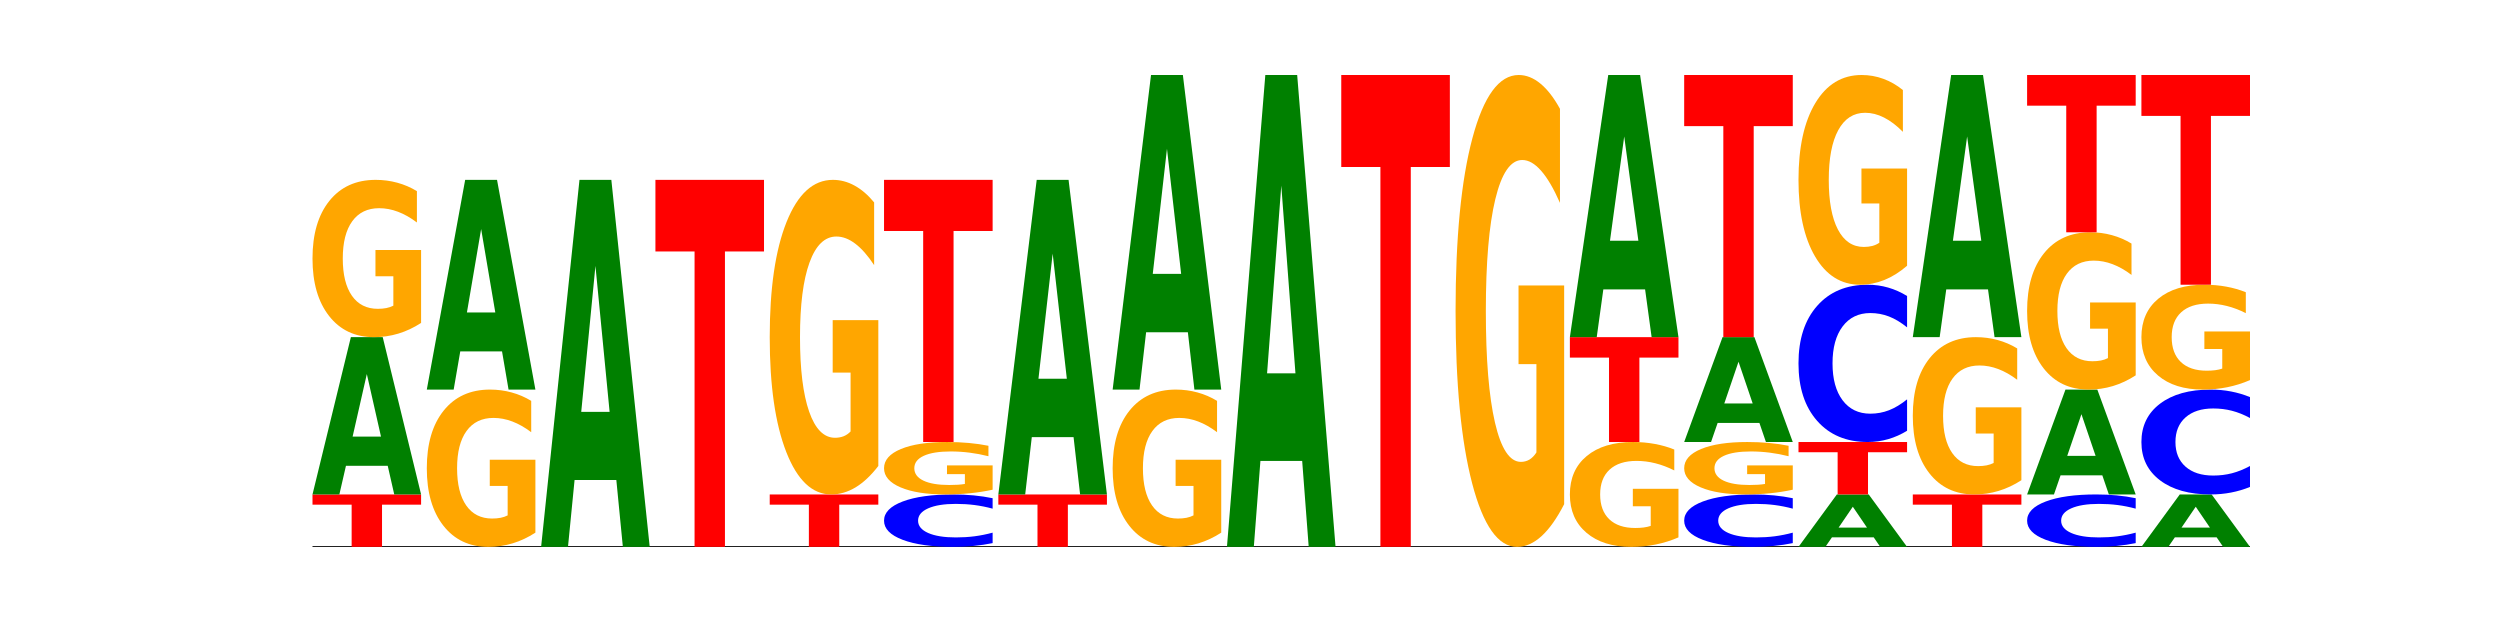 <?xml version="1.0" encoding="utf-8" standalone="no"?>
<!DOCTYPE svg PUBLIC "-//W3C//DTD SVG 1.1//EN"
  "http://www.w3.org/Graphics/SVG/1.1/DTD/svg11.dtd">
<!-- Created with matplotlib (https://matplotlib.org/) -->
<svg height="180pt" version="1.1" viewBox="0 0 720 180" width="720pt" xmlns="http://www.w3.org/2000/svg" xmlns:xlink="http://www.w3.org/1999/xlink">
 <defs>
  <style type="text/css">*{stroke-linecap:butt;stroke-linejoin:round;}</style>
 </defs>
 <g id="figure_1">
  <g id="patch_1">
   <path d="M 0 180 
L 720 180 
L 720 0 
L 0 0 
z
" style="fill:none;"/>
  </g>
  <g id="axes_1">
   <g id="line2d_1">
    <path clip-path="url(#pc2bcf020cb)" d="M 90 157.5 
L 648 157.5 
" style="fill:none;stroke:#000000;stroke-linecap:square;stroke-width:0.5;"/>
   </g>
   <g id="patch_2">
    <path clip-path="url(#pc2bcf020cb)" d="M 90 142.4 
L 121.274 142.4 
L 121.274 145.345 
L 110.023 145.345 
L 110.023 157.5 
L 101.273 157.5 
L 101.273 145.345 
L 90 145.345 
z
" style="fill:#ff0000;"/>
   </g>
   <g id="patch_3">
    <path clip-path="url(#pc2bcf020cb)" d="M 111.664 134.148 
L 99.636 134.148 
L 97.737 142.4 
L 90 142.4 
L 101.049 97.1 
L 110.225 97.1 
L 121.274 142.4 
L 113.544 142.4 
z
M 101.554 125.74 
L 109.726 125.74 
L 105.647 107.721 
z
" style="fill:#008000;"/>
   </g>
   <g id="patch_4">
    <path clip-path="url(#pc2bcf020cb)" d="M 121.274 93.001 
Q 118.12 95.051 114.728 96.08 
Q 111.336 97.1 107.719 97.1 
Q 99.546 97.1 94.773 90.999 
Q 90 84.898 90 74.464 
Q 90 63.909 94.857 57.854 
Q 99.722 51.8 108.181 51.8 
Q 111.441 51.8 114.427 52.623 
Q 117.419 53.438 120.069 55.047 
L 120.069 64.077 
Q 117.335 62.009 114.63 60.989 
Q 111.924 59.96 109.205 59.96 
Q 104.172 59.96 101.446 63.722 
Q 98.719 67.474 98.719 74.464 
Q 98.719 81.389 101.348 85.169 
Q 103.976 88.94 108.812 88.94 
Q 110.13 88.94 111.258 88.725 
Q 112.387 88.5 113.284 88.033 
L 113.284 79.555 
L 108.132 79.555 
L 108.132 72.003 
L 121.274 72.003 
z
" style="fill:#ffa600;"/>
   </g>
   <g id="patch_5">
    <path clip-path="url(#pc2bcf020cb)" d="M 154.195 153.401 
Q 151.041 155.451 147.648 156.48 
Q 144.256 157.5 140.639 157.5 
Q 132.467 157.5 127.694 151.399 
Q 122.92 145.298 122.92 134.864 
Q 122.92 124.309 127.778 118.254 
Q 132.642 112.2 141.102 112.2 
Q 144.361 112.2 147.347 113.023 
Q 150.34 113.838 152.989 115.447 
L 152.989 124.477 
Q 150.256 122.409 147.55 121.389 
Q 144.845 120.36 142.125 120.36 
Q 137.093 120.36 134.366 124.122 
Q 131.64 127.874 131.64 134.864 
Q 131.64 141.789 134.268 145.569 
Q 136.896 149.34 141.733 149.34 
Q 143.05 149.34 144.179 149.125 
Q 145.307 148.9 146.204 148.433 
L 146.204 139.955 
L 141.053 139.955 
L 141.053 132.403 
L 154.195 132.403 
z
" style="fill:#ffa600;"/>
   </g>
   <g id="patch_6">
    <path clip-path="url(#pc2bcf020cb)" d="M 144.584 101.197 
L 132.557 101.197 
L 130.657 112.2 
L 122.92 112.2 
L 133.97 51.8 
L 143.145 51.8 
L 154.195 112.2 
L 146.464 112.2 
z
M 134.475 89.987 
L 142.647 89.987 
L 138.567 65.962 
z
" style="fill:#008000;"/>
   </g>
   <g id="patch_7">
    <path clip-path="url(#pc2bcf020cb)" d="M 177.504 138.245 
L 165.477 138.245 
L 163.578 157.5 
L 155.841 157.5 
L 166.89 51.8 
L 176.066 51.8 
L 187.115 157.5 
L 179.384 157.5 
z
M 167.395 118.627 
L 175.567 118.627 
L 171.487 76.583 
z
" style="fill:#008000;"/>
   </g>
   <g id="patch_8">
    <path clip-path="url(#pc2bcf020cb)" d="M 188.761 51.8 
L 220.035 51.8 
L 220.035 72.414 
L 208.784 72.414 
L 208.784 157.5 
L 200.034 157.5 
L 200.034 72.414 
L 188.761 72.414 
z
" style="fill:#ff0000;"/>
   </g>
   <g id="patch_9">
    <path clip-path="url(#pc2bcf020cb)" d="M 221.681 142.4 
L 252.956 142.4 
L 252.956 145.345 
L 241.704 145.345 
L 241.704 157.5 
L 232.955 157.5 
L 232.955 145.345 
L 221.681 145.345 
z
" style="fill:#ff0000;"/>
   </g>
   <g id="patch_10">
    <path clip-path="url(#pc2bcf020cb)" d="M 252.956 134.203 
Q 249.802 138.301 246.409 140.36 
Q 243.017 142.4 239.4 142.4 
Q 231.228 142.4 226.455 130.198 
Q 221.681 117.995 221.681 97.128 
Q 221.681 76.017 226.539 63.909 
Q 231.403 51.8 239.863 51.8 
Q 243.122 51.8 246.108 53.447 
Q 249.101 55.075 251.75 58.294 
L 251.75 76.354 
Q 249.017 72.218 246.311 70.178 
Q 243.606 68.12 240.886 68.12 
Q 235.854 68.12 233.127 75.643 
Q 230.401 83.148 230.401 97.128 
Q 230.401 110.977 233.029 118.538 
Q 235.657 126.08 240.494 126.08 
Q 241.811 126.08 242.94 125.65 
Q 244.068 125.201 244.965 124.265 
L 244.965 107.309 
L 239.814 107.309 
L 239.814 92.206 
L 252.956 92.206 
z
" style="fill:#ffa600;"/>
   </g>
   <g id="patch_11">
    <path clip-path="url(#pc2bcf020cb)" d="M 285.876 156.418 
Q 283.26 156.954 280.431 157.226 
Q 277.602 157.5 274.522 157.5 
Q 265.334 157.5 259.968 155.466 
Q 254.602 153.433 254.602 149.955 
Q 254.602 146.464 259.968 144.434 
Q 265.334 142.4 274.522 142.4 
Q 277.602 142.4 280.431 142.674 
Q 283.26 142.946 285.876 143.482 
L 285.876 146.492 
Q 283.236 145.781 280.676 145.451 
Q 278.115 145.12 275.286 145.12 
Q 270.211 145.12 267.304 146.408 
Q 264.404 147.693 264.404 149.955 
Q 264.404 152.207 267.304 153.495 
Q 270.211 154.78 275.286 154.78 
Q 278.115 154.78 280.676 154.449 
Q 283.236 154.116 285.876 153.405 
z
" style="fill:#0000ff;"/>
   </g>
   <g id="patch_12">
    <path clip-path="url(#pc2bcf020cb)" d="M 285.876 141.034 
Q 282.722 141.717 279.33 142.06 
Q 275.937 142.4 272.321 142.4 
Q 264.148 142.4 259.375 140.366 
Q 254.602 138.333 254.602 134.855 
Q 254.602 131.336 259.459 129.318 
Q 264.323 127.3 272.783 127.3 
Q 276.042 127.3 279.028 127.574 
Q 282.021 127.846 284.671 128.382 
L 284.671 131.392 
Q 281.937 130.703 279.232 130.363 
Q 276.526 130.02 273.807 130.02 
Q 268.774 130.02 266.048 131.274 
Q 263.321 132.525 263.321 134.855 
Q 263.321 137.163 265.949 138.423 
Q 268.578 139.68 273.414 139.68 
Q 274.732 139.68 275.86 139.608 
Q 276.989 139.533 277.886 139.378 
L 277.886 136.552 
L 272.734 136.552 
L 272.734 134.034 
L 285.876 134.034 
z
" style="fill:#ffa600;"/>
   </g>
   <g id="patch_13">
    <path clip-path="url(#pc2bcf020cb)" d="M 254.602 51.8 
L 285.876 51.8 
L 285.876 66.525 
L 274.625 66.525 
L 274.625 127.3 
L 265.875 127.3 
L 265.875 66.525 
L 254.602 66.525 
z
" style="fill:#ff0000;"/>
   </g>
   <g id="patch_14">
    <path clip-path="url(#pc2bcf020cb)" d="M 287.522 142.4 
L 318.796 142.4 
L 318.796 145.345 
L 307.545 145.345 
L 307.545 157.5 
L 298.795 157.5 
L 298.795 145.345 
L 287.522 145.345 
z
" style="fill:#ff0000;"/>
   </g>
   <g id="patch_15">
    <path clip-path="url(#pc2bcf020cb)" d="M 309.186 125.895 
L 297.158 125.895 
L 295.259 142.4 
L 287.522 142.4 
L 298.571 51.8 
L 307.747 51.8 
L 318.796 142.4 
L 311.066 142.4 
z
M 299.077 109.08 
L 307.248 109.08 
L 303.169 73.042 
z
" style="fill:#008000;"/>
   </g>
   <g id="patch_16">
    <path clip-path="url(#pc2bcf020cb)" d="M 351.717 153.401 
Q 348.563 155.451 345.17 156.48 
Q 341.778 157.5 338.161 157.5 
Q 329.989 157.5 325.216 151.399 
Q 320.442 145.298 320.442 134.864 
Q 320.442 124.309 325.3 118.254 
Q 330.164 112.2 338.624 112.2 
Q 341.883 112.2 344.869 113.023 
Q 347.862 113.838 350.511 115.447 
L 350.511 124.477 
Q 347.778 122.409 345.072 121.389 
Q 342.367 120.36 339.647 120.36 
Q 334.615 120.36 331.888 124.122 
Q 329.162 127.874 329.162 134.864 
Q 329.162 141.789 331.79 145.569 
Q 334.419 149.34 339.255 149.34 
Q 340.572 149.34 341.701 149.125 
Q 342.829 148.9 343.727 148.433 
L 343.727 139.955 
L 338.575 139.955 
L 338.575 132.403 
L 351.717 132.403 
z
" style="fill:#ffa600;"/>
   </g>
   <g id="patch_17">
    <path clip-path="url(#pc2bcf020cb)" d="M 342.106 95.695 
L 330.079 95.695 
L 328.18 112.2 
L 320.442 112.2 
L 331.492 21.6 
L 340.668 21.6 
L 351.717 112.2 
L 343.986 112.2 
z
M 331.997 78.88 
L 340.169 78.88 
L 336.089 42.842 
z
" style="fill:#008000;"/>
   </g>
   <g id="patch_18">
    <path clip-path="url(#pc2bcf020cb)" d="M 375.027 132.743 
L 362.999 132.743 
L 361.1 157.5 
L 353.363 157.5 
L 364.412 21.6 
L 373.588 21.6 
L 384.637 157.5 
L 376.907 157.5 
z
M 364.917 107.52 
L 373.089 107.52 
L 369.01 53.463 
z
" style="fill:#008000;"/>
   </g>
   <g id="patch_19">
    <path clip-path="url(#pc2bcf020cb)" d="M 386.283 21.6 
L 417.558 21.6 
L 417.558 48.104 
L 406.306 48.104 
L 406.306 157.5 
L 397.556 157.5 
L 397.556 48.104 
L 386.283 48.104 
z
" style="fill:#ff0000;"/>
   </g>
   <g id="patch_20">
    <path clip-path="url(#pc2bcf020cb)" d="M 450.478 145.204 
Q 447.324 151.352 443.931 154.44 
Q 440.539 157.5 436.922 157.5 
Q 428.75 157.5 423.977 139.197 
Q 419.204 120.893 419.204 89.592 
Q 419.204 57.926 424.061 39.763 
Q 428.925 21.6 437.385 21.6 
Q 440.644 21.6 443.63 24.07 
Q 446.623 26.513 449.272 31.341 
L 449.272 58.431 
Q 446.539 52.227 443.833 49.167 
Q 441.128 46.079 438.408 46.079 
Q 433.376 46.079 430.649 57.365 
Q 427.923 68.622 427.923 89.592 
Q 427.923 110.366 430.551 121.707 
Q 433.18 133.021 438.016 133.021 
Q 439.334 133.021 440.462 132.375 
Q 441.59 131.701 442.488 130.298 
L 442.488 104.864 
L 437.336 104.864 
L 437.336 82.209 
L 450.478 82.209 
z
" style="fill:#ffa600;"/>
   </g>
   <g id="patch_21">
    <path clip-path="url(#pc2bcf020cb)" d="M 483.398 154.768 
Q 480.244 156.134 476.852 156.82 
Q 473.459 157.5 469.843 157.5 
Q 461.67 157.5 456.897 153.433 
Q 452.124 149.365 452.124 142.409 
Q 452.124 135.372 456.981 131.336 
Q 461.845 127.3 470.305 127.3 
Q 473.565 127.3 476.55 127.849 
Q 479.543 128.392 482.193 129.465 
L 482.193 135.485 
Q 479.459 134.106 476.754 133.426 
Q 474.048 132.74 471.329 132.74 
Q 466.296 132.74 463.57 135.248 
Q 460.843 137.749 460.843 142.409 
Q 460.843 147.026 463.472 149.546 
Q 466.1 152.06 470.936 152.06 
Q 472.254 152.06 473.382 151.917 
Q 474.511 151.767 475.408 151.455 
L 475.408 145.803 
L 470.256 145.803 
L 470.256 140.769 
L 483.398 140.769 
z
" style="fill:#ffa600;"/>
   </g>
   <g id="patch_22">
    <path clip-path="url(#pc2bcf020cb)" d="M 452.124 97.1 
L 483.398 97.1 
L 483.398 102.99 
L 472.147 102.99 
L 472.147 127.3 
L 463.397 127.3 
L 463.397 102.99 
L 452.124 102.99 
z
" style="fill:#ff0000;"/>
   </g>
   <g id="patch_23">
    <path clip-path="url(#pc2bcf020cb)" d="M 473.788 83.346 
L 461.76 83.346 
L 459.861 97.1 
L 452.124 97.1 
L 463.173 21.6 
L 472.349 21.6 
L 483.398 97.1 
L 475.668 97.1 
z
M 463.678 69.334 
L 471.85 69.334 
L 467.771 39.302 
z
" style="fill:#008000;"/>
   </g>
   <g id="patch_24">
    <path clip-path="url(#pc2bcf020cb)" d="M 516.319 156.418 
Q 513.703 156.954 510.874 157.226 
Q 508.045 157.5 504.964 157.5 
Q 495.776 157.5 490.41 155.466 
Q 485.044 153.433 485.044 149.955 
Q 485.044 146.464 490.41 144.434 
Q 495.776 142.4 504.964 142.4 
Q 508.045 142.4 510.874 142.674 
Q 513.703 142.946 516.319 143.482 
L 516.319 146.492 
Q 513.679 145.781 511.118 145.451 
Q 508.557 145.12 505.728 145.12 
Q 500.654 145.12 497.746 146.408 
Q 494.847 147.693 494.847 149.955 
Q 494.847 152.207 497.746 153.495 
Q 500.654 154.78 505.728 154.78 
Q 508.557 154.78 511.118 154.449 
Q 513.679 154.116 516.319 153.405 
z
" style="fill:#0000ff;"/>
   </g>
   <g id="patch_25">
    <path clip-path="url(#pc2bcf020cb)" d="M 516.319 141.034 
Q 513.165 141.717 509.772 142.06 
Q 506.38 142.4 502.763 142.4 
Q 494.591 142.4 489.817 140.366 
Q 485.044 138.333 485.044 134.855 
Q 485.044 131.336 489.902 129.318 
Q 494.766 127.3 503.226 127.3 
Q 506.485 127.3 509.471 127.574 
Q 512.464 127.846 515.113 128.382 
L 515.113 131.392 
Q 512.38 130.703 509.674 130.363 
Q 506.969 130.02 504.249 130.02 
Q 499.217 130.02 496.49 131.274 
Q 493.763 132.525 493.763 134.855 
Q 493.763 137.163 496.392 138.423 
Q 499.02 139.68 503.857 139.68 
Q 505.174 139.68 506.303 139.608 
Q 507.431 139.533 508.328 139.378 
L 508.328 136.552 
L 503.177 136.552 
L 503.177 134.034 
L 516.319 134.034 
z
" style="fill:#ffa600;"/>
   </g>
   <g id="patch_26">
    <path clip-path="url(#pc2bcf020cb)" d="M 506.708 121.799 
L 494.68 121.799 
L 492.781 127.3 
L 485.044 127.3 
L 496.094 97.1 
L 505.269 97.1 
L 516.319 127.3 
L 508.588 127.3 
z
M 496.599 116.193 
L 504.771 116.193 
L 500.691 104.181 
z
" style="fill:#008000;"/>
   </g>
   <g id="patch_27">
    <path clip-path="url(#pc2bcf020cb)" d="M 485.044 21.6 
L 516.319 21.6 
L 516.319 36.325 
L 505.067 36.325 
L 505.067 97.1 
L 496.318 97.1 
L 496.318 36.325 
L 485.044 36.325 
z
" style="fill:#ff0000;"/>
   </g>
   <g id="patch_28">
    <path clip-path="url(#pc2bcf020cb)" d="M 539.628 154.749 
L 527.601 154.749 
L 525.702 157.5 
L 517.965 157.5 
L 529.014 142.4 
L 538.19 142.4 
L 549.239 157.5 
L 541.508 157.5 
z
M 529.519 151.947 
L 537.691 151.947 
L 533.611 145.94 
z
" style="fill:#008000;"/>
   </g>
   <g id="patch_29">
    <path clip-path="url(#pc2bcf020cb)" d="M 517.965 127.3 
L 549.239 127.3 
L 549.239 130.245 
L 537.987 130.245 
L 537.987 142.4 
L 529.238 142.4 
L 529.238 130.245 
L 517.965 130.245 
z
" style="fill:#ff0000;"/>
   </g>
   <g id="patch_30">
    <path clip-path="url(#pc2bcf020cb)" d="M 549.239 124.053 
Q 546.623 125.662 543.794 126.477 
Q 540.965 127.3 537.884 127.3 
Q 528.697 127.3 523.331 121.199 
Q 517.965 115.098 517.965 104.664 
Q 517.965 94.193 523.331 88.101 
Q 528.697 82 537.884 82 
Q 540.965 82 543.794 82.823 
Q 546.623 83.638 549.239 85.247 
L 549.239 94.277 
Q 546.599 92.144 544.038 91.152 
Q 541.477 90.16 538.649 90.16 
Q 533.574 90.16 530.667 94.024 
Q 527.767 97.88 527.767 104.664 
Q 527.767 111.42 530.667 115.285 
Q 533.574 119.14 538.649 119.14 
Q 541.477 119.14 544.038 118.148 
Q 546.599 117.147 549.239 115.014 
z
" style="fill:#0000ff;"/>
   </g>
   <g id="patch_31">
    <path clip-path="url(#pc2bcf020cb)" d="M 549.239 76.535 
Q 546.085 79.268 542.692 80.64 
Q 539.3 82 535.683 82 
Q 527.511 82 522.738 73.865 
Q 517.965 65.73 517.965 51.819 
Q 517.965 37.745 522.822 29.672 
Q 527.686 21.6 536.146 21.6 
Q 539.405 21.6 542.391 22.698 
Q 545.384 23.783 548.033 25.929 
L 548.033 37.97 
Q 545.3 35.212 542.594 33.852 
Q 539.889 32.48 537.169 32.48 
Q 532.137 32.48 529.41 37.495 
Q 526.684 42.499 526.684 51.819 
Q 526.684 61.052 529.312 66.092 
Q 531.941 71.12 536.777 71.12 
Q 538.095 71.12 539.223 70.833 
Q 540.351 70.534 541.249 69.91 
L 541.249 58.606 
L 536.097 58.606 
L 536.097 48.537 
L 549.239 48.537 
z
" style="fill:#ffa600;"/>
   </g>
   <g id="patch_32">
    <path clip-path="url(#pc2bcf020cb)" d="M 550.885 142.4 
L 582.159 142.4 
L 582.159 145.345 
L 570.908 145.345 
L 570.908 157.5 
L 562.158 157.5 
L 562.158 145.345 
L 550.885 145.345 
z
" style="fill:#ff0000;"/>
   </g>
   <g id="patch_33">
    <path clip-path="url(#pc2bcf020cb)" d="M 582.159 138.301 
Q 579.005 140.351 575.613 141.38 
Q 572.22 142.4 568.604 142.4 
Q 560.431 142.4 555.658 136.299 
Q 550.885 130.198 550.885 119.764 
Q 550.885 109.209 555.742 103.154 
Q 560.606 97.1 569.066 97.1 
Q 572.326 97.1 575.311 97.923 
Q 578.304 98.738 580.954 100.347 
L 580.954 109.377 
Q 578.22 107.309 575.515 106.289 
Q 572.809 105.26 570.09 105.26 
Q 565.057 105.26 562.331 109.022 
Q 559.604 112.774 559.604 119.764 
Q 559.604 126.689 562.233 130.469 
Q 564.861 134.24 569.697 134.24 
Q 571.015 134.24 572.143 134.025 
Q 573.272 133.8 574.169 133.333 
L 574.169 124.855 
L 569.017 124.855 
L 569.017 117.303 
L 582.159 117.303 
z
" style="fill:#ffa600;"/>
   </g>
   <g id="patch_34">
    <path clip-path="url(#pc2bcf020cb)" d="M 572.549 83.346 
L 560.521 83.346 
L 558.622 97.1 
L 550.885 97.1 
L 561.934 21.6 
L 571.11 21.6 
L 582.159 97.1 
L 574.429 97.1 
z
M 562.439 69.334 
L 570.611 69.334 
L 566.532 39.302 
z
" style="fill:#008000;"/>
   </g>
   <g id="patch_35">
    <path clip-path="url(#pc2bcf020cb)" d="M 615.08 156.418 
Q 612.464 156.954 609.635 157.226 
Q 606.806 157.5 603.725 157.5 
Q 594.537 157.5 589.171 155.466 
Q 583.805 153.433 583.805 149.955 
Q 583.805 146.464 589.171 144.434 
Q 594.537 142.4 603.725 142.4 
Q 606.806 142.4 609.635 142.674 
Q 612.464 142.946 615.08 143.482 
L 615.08 146.492 
Q 612.44 145.781 609.879 145.451 
Q 607.318 145.12 604.489 145.12 
Q 599.415 145.12 596.507 146.408 
Q 593.608 147.693 593.608 149.955 
Q 593.608 152.207 596.507 153.495 
Q 599.415 154.78 604.489 154.78 
Q 607.318 154.78 609.879 154.449 
Q 612.44 154.116 615.08 153.405 
z
" style="fill:#0000ff;"/>
   </g>
   <g id="patch_36">
    <path clip-path="url(#pc2bcf020cb)" d="M 605.469 136.899 
L 593.441 136.899 
L 591.542 142.4 
L 583.805 142.4 
L 594.855 112.2 
L 604.03 112.2 
L 615.08 142.4 
L 607.349 142.4 
z
M 595.36 131.293 
L 603.532 131.293 
L 599.452 119.281 
z
" style="fill:#008000;"/>
   </g>
   <g id="patch_37">
    <path clip-path="url(#pc2bcf020cb)" d="M 615.08 108.101 
Q 611.926 110.151 608.533 111.18 
Q 605.141 112.2 601.524 112.2 
Q 593.352 112.2 588.578 106.099 
Q 583.805 99.998 583.805 89.564 
Q 583.805 79.009 588.663 72.954 
Q 593.527 66.9 601.987 66.9 
Q 605.246 66.9 608.232 67.723 
Q 611.225 68.538 613.874 70.147 
L 613.874 79.177 
Q 611.141 77.109 608.435 76.089 
Q 605.73 75.06 603.01 75.06 
Q 597.978 75.06 595.251 78.822 
Q 592.525 82.574 592.525 89.564 
Q 592.525 96.489 595.153 100.269 
Q 597.781 104.04 602.618 104.04 
Q 603.935 104.04 605.064 103.825 
Q 606.192 103.6 607.089 103.133 
L 607.089 94.655 
L 601.938 94.655 
L 601.938 87.103 
L 615.08 87.103 
z
" style="fill:#ffa600;"/>
   </g>
   <g id="patch_38">
    <path clip-path="url(#pc2bcf020cb)" d="M 583.805 21.6 
L 615.08 21.6 
L 615.08 30.435 
L 603.828 30.435 
L 603.828 66.9 
L 595.079 66.9 
L 595.079 30.435 
L 583.805 30.435 
z
" style="fill:#ff0000;"/>
   </g>
   <g id="patch_39">
    <path clip-path="url(#pc2bcf020cb)" d="M 638.389 154.749 
L 626.362 154.749 
L 624.463 157.5 
L 616.726 157.5 
L 627.775 142.4 
L 636.951 142.4 
L 648 157.5 
L 640.269 157.5 
z
M 628.28 151.947 
L 636.452 151.947 
L 632.372 145.94 
z
" style="fill:#008000;"/>
   </g>
   <g id="patch_40">
    <path clip-path="url(#pc2bcf020cb)" d="M 648 140.235 
Q 645.384 141.308 642.555 141.851 
Q 639.726 142.4 636.645 142.4 
Q 627.458 142.4 622.092 138.333 
Q 616.726 134.265 616.726 127.309 
Q 616.726 120.329 622.092 116.267 
Q 627.458 112.2 636.645 112.2 
Q 639.726 112.2 642.555 112.749 
Q 645.384 113.292 648 114.365 
L 648 120.385 
Q 645.36 118.962 642.799 118.301 
Q 640.239 117.64 637.41 117.64 
Q 632.335 117.64 629.428 120.216 
Q 626.528 122.787 626.528 127.309 
Q 626.528 131.813 629.428 134.39 
Q 632.335 136.96 637.41 136.96 
Q 640.239 136.96 642.799 136.299 
Q 645.36 135.631 648 134.209 
z
" style="fill:#0000ff;"/>
   </g>
   <g id="patch_41">
    <path clip-path="url(#pc2bcf020cb)" d="M 648 109.468 
Q 644.846 110.834 641.454 111.52 
Q 638.061 112.2 634.445 112.2 
Q 626.272 112.2 621.499 108.133 
Q 616.726 104.065 616.726 97.109 
Q 616.726 90.072 621.583 86.036 
Q 626.447 82 634.907 82 
Q 638.166 82 641.152 82.549 
Q 644.145 83.092 646.794 84.165 
L 646.794 90.185 
Q 644.061 88.806 641.355 88.126 
Q 638.65 87.44 635.93 87.44 
Q 630.898 87.44 628.171 89.948 
Q 625.445 92.449 625.445 97.109 
Q 625.445 101.726 628.073 104.246 
Q 630.702 106.76 635.538 106.76 
Q 636.856 106.76 637.984 106.617 
Q 639.113 106.467 640.01 106.155 
L 640.01 100.503 
L 634.858 100.503 
L 634.858 95.469 
L 648 95.469 
z
" style="fill:#ffa600;"/>
   </g>
   <g id="patch_42">
    <path clip-path="url(#pc2bcf020cb)" d="M 616.726 21.6 
L 648 21.6 
L 648 33.38 
L 636.749 33.38 
L 636.749 82 
L 627.999 82 
L 627.999 33.38 
L 616.726 33.38 
z
" style="fill:#ff0000;"/>
   </g>
  </g>
 </g>
 <defs>
  <clipPath id="pc2bcf020cb">
   <rect height="135.9" width="558" x="90" y="21.6"/>
  </clipPath>
 </defs>
</svg>
